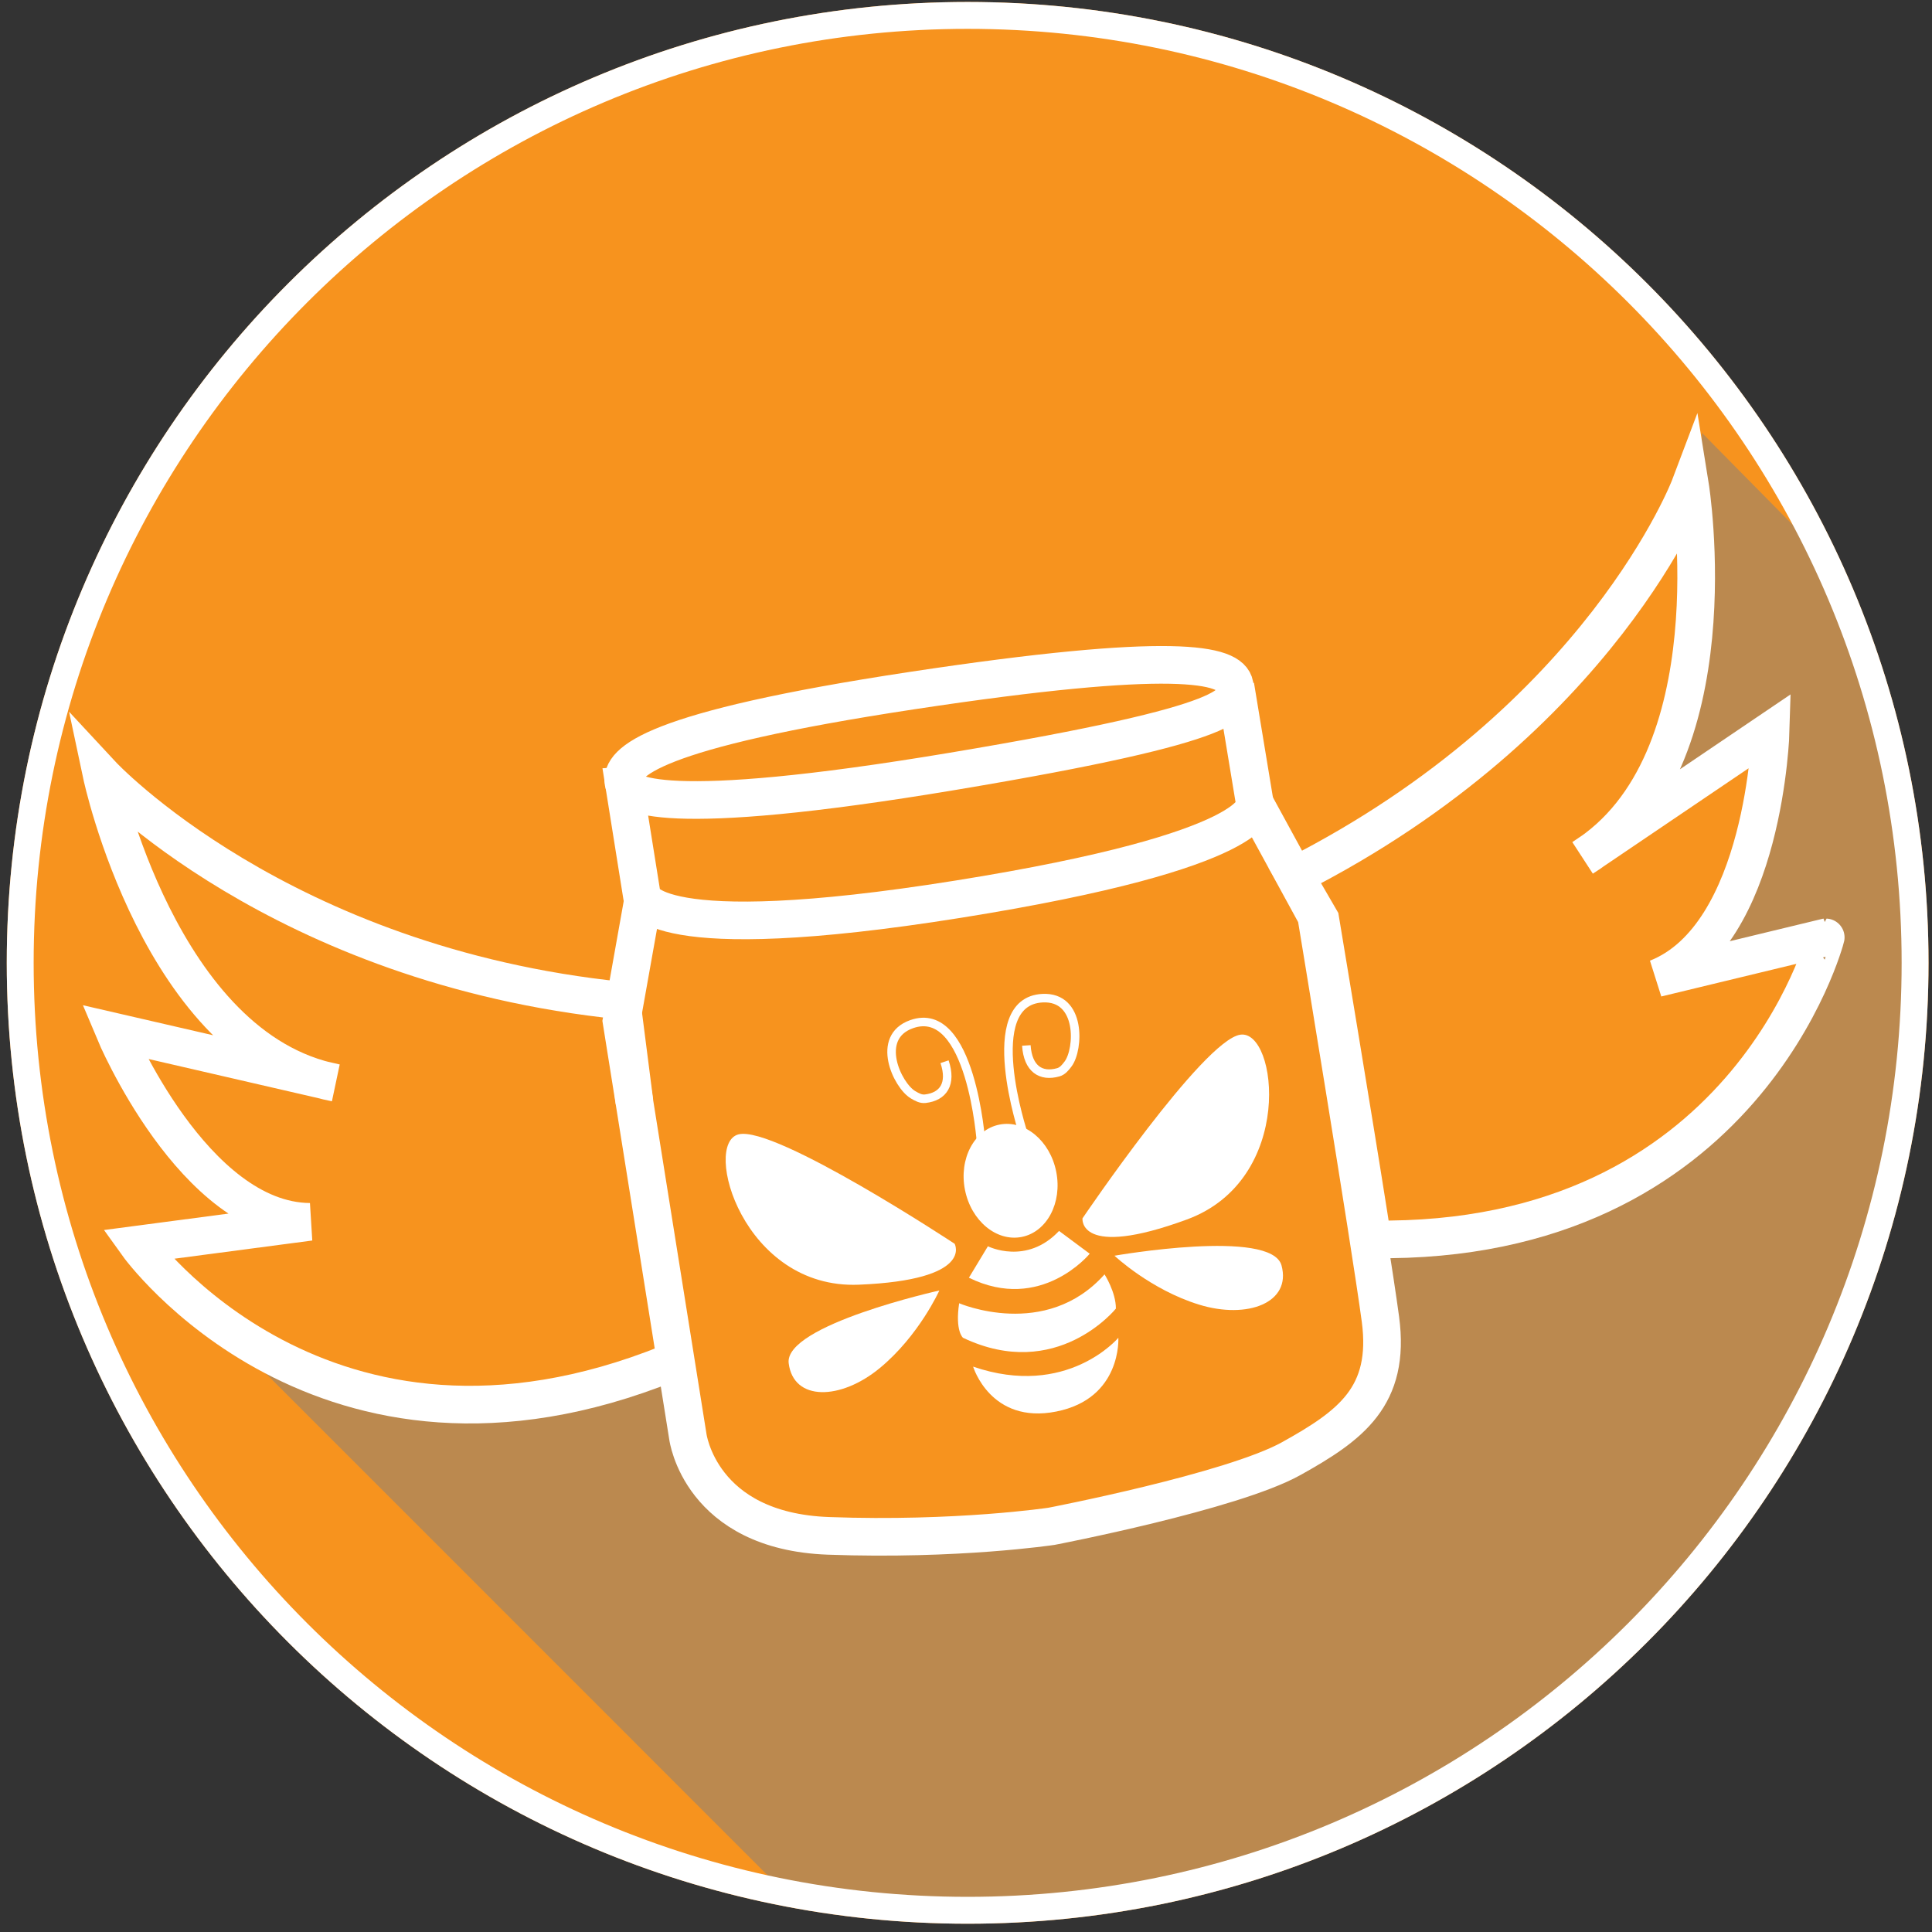 <?xml version="1.0" encoding="UTF-8" standalone="no"?>
<svg
   xmlns:dc="http://purl.org/dc/elements/1.1/"
   xmlns:cc="http://creativecommons.org/ns#"
   xmlns:rdf="http://www.w3.org/1999/02/22-rdf-syntax-ns#"
   xmlns:svg="http://www.w3.org/2000/svg"
   xmlns="http://www.w3.org/2000/svg"
   viewBox="0 0 150 150"
   height="150"
   width="150"
   xml:space="preserve"
   version="1.1"
   id="svg2"><rect x="0" y="0" width="150" height="150" fill="#333333" stroke="none"/><defs
     id="defs6"><clipPath
       id="clipPath16"
       clipPathUnits="userSpaceOnUse"><path
         id="path18"
         d="M 0,500 500,500 500,0 0,0 0,500 Z" /></clipPath><clipPath
       id="clipPath32"
       clipPathUnits="userSpaceOnUse"><path
         id="path34"
         d="m 45.399,386.076 445.128,0 0,-379.858 -445.128,0 0,379.858 z" /></clipPath></defs><g
     transform="matrix(1.25,0,0,-1.25,0,150)"
     id="g10"><g
       transform="matrix(0.241,0,0,0.241,118.949,60.196)"
       id="g20"><path
         id="path22"
         style="fill:#f7931e;fill-opacity:1;fill-rule:nonzero;stroke:none"
         d="m 0,0 c 0,-134.856 -109.322,-244.178 -244.178,-244.178 -134.856,0 -244.179,109.322 -244.179,244.178 0,134.856 109.323,244.178 244.179,244.178 C -109.322,244.178 0,134.856 0,0" /></g><g
       transform="matrix(0.241,0,0,0.241,118.949,60.196)"
       id="g24"><path
         id="path26"
         style="fill:none;stroke:#f7931e;stroke-width:6.93;stroke-linecap:butt;stroke-linejoin:miter;stroke-miterlimit:10;stroke-dasharray:none;stroke-opacity:1"
         d="m 0,0 c 0,-134.856 -109.322,-244.178 -244.178,-244.178 -134.856,0 -244.179,109.322 -244.179,244.178 0,134.856 109.323,244.178 244.179,244.178 C -109.322,244.178 0,134.856 0,0 Z" /></g><g
       transform="matrix(0.241,0,0,0.241,-0.033,0.069)"
       id="g28"><g
         id="g30" /><g
         id="g36"><g
           style="opacity:0.5"
           id="g38"
           clip-path="url(#clipPath32)"><g
             id="g40"
             transform="translate(45.399,166.915)"><path
               id="path42"
               style="fill:#808080;fill-opacity:1;fill-rule:nonzero;stroke:none"
               d="m 0,0 155.472,-155.492 33.892,-5.205 46.74,3.552 37.426,6.36 40.452,16.25 39.76,25.418 46.778,48.451 26.446,46.036 18.162,64.993 -0.298,67.623 -11.743,47.39 -9.832,23.518 -29.873,30.267 -0.781,-24.736 0,-19.865 -5.464,-31.593 -5.026,-13.881 11.55,0 13.398,7.722 1.386,-8.462 1.848,-12.426 -6.468,-18.034 -14.322,-17.564 32.801,6.464 -10.163,-27.26 -33.726,-32.713 -35.573,-14.513 -31.577,1.547 -3.534,-12.134 4.62,-22.344 -7.161,-14.091 -20.79,-13.86 -33.725,-10.395 -24.255,-5.825 -34.187,-2.721 -18.249,0.923 -23.099,3.696 -12.012,14.091 -6.468,22.176 -9.24,3.129 -15.476,-5.944 -31.416,-2.729 -38.345,6.237 L 0,0 Z" /></g></g></g></g><g
       transform="matrix(0.241,0,0,0.241,38.726,71.399)"
       id="g44"><path
         id="path46"
         style="fill:none;stroke:#ffffff;stroke-width:9.702;stroke-linecap:butt;stroke-linejoin:miter;stroke-miterlimit:10;stroke-dasharray:none;stroke-opacity:1"
         d="m 0,0 c -0.831,5.207 7.045,13.49 74.413,23.687 67.368,10.197 82.096,6.929 83.073,1.464 0.806,-4.508 3.071,-9.626 -72.595,-22.272 C 9.226,-9.768 0.481,-3.014 0,0 Z" /></g><g
       transform="matrix(0.241,0,0,0.241,39.142,71.279)"
       id="g48"><path
         id="path50"
         style="fill:none;stroke:#ffffff;stroke-width:9.702;stroke-linecap:butt;stroke-linejoin:miter;stroke-miterlimit:10;stroke-dasharray:none;stroke-opacity:1"
         d="m 0,0 c -0.353,-0.248 -1.515,-0.326 -1.515,-0.326 l 4.552,-28.499 c 0,0 1.785,-13.485 81.421,-0.767 79.637,12.718 76.549,24.59 76.549,24.59 l -5.025,30.392" /></g><g
       transform="matrix(0.241,0,0,0.241,39.994,64.399)"
       id="g52"><path
         id="path54"
         style="fill:none;stroke:#ffffff;stroke-width:9.702;stroke-linecap:butt;stroke-linejoin:miter;stroke-miterlimit:10;stroke-dasharray:none;stroke-opacity:1"
         d="m 0,0 -5.78,-32.435 17.101,-107.074 c 0,0 3.103,-24.411 36.26,-25.613 33.157,-1.202 57.472,2.465 57.472,2.465 0,0 46.542,8.949 61.795,17.449 15.253,8.5 25.645,16.008 22.973,35.939 -2.672,19.932 -16.549,103.913 -16.549,103.913 l -15.804,28.959" /></g><g
       transform="matrix(0.241,0,0,0.241,85.248,43.022)"
       id="g56"><path
         id="path58"
         style="fill:none;stroke:#ffffff;stroke-width:9.702;stroke-linecap:butt;stroke-linejoin:miter;stroke-miterlimit:10;stroke-dasharray:none;stroke-opacity:1"
         d="m 0,0 c -0.31,2.005 -0.643,4.134 -0.993,6.355 -3.951,25.103 -12.451,76.08 -12.451,76.08 l -6.56,11.311 c 79.106,40.187 101.853,100.46 101.853,100.46 0,0 11.491,-71.396 -27.63,-95.847 l 48.413,32.764 c 0,0 -1.467,-52.812 -29.341,-63.816 l 43.522,10.514 C 116.813,77.821 96.336,-1.467 0,0" /></g><g
       transform="matrix(0.241,0,0,0.241,39.408,51.559)"
       id="g60"><path
         id="path62"
         style="fill:none;stroke:#ffffff;stroke-width:9.702;stroke-linecap:butt;stroke-linejoin:miter;stroke-miterlimit:10;stroke-dasharray:none;stroke-opacity:1"
         d="m 0,0 -3.346,26.117 c -88.269,9.017 -133.991,58.28 -133.991,58.28 0,0 14.98,-70.746 60.28,-79.475 l -56.961,13.14 c 0,0 20.38,-48.744 50.346,-48.976 l -44.389,-5.858 c 0,0 47.646,-66.601 136.996,-30.554" /></g><g
       transform="matrix(0.241,0,0,0.241,61.36,42.592)"
       id="g64"><path
         id="path66"
         style="fill:#ffffff;fill-opacity:1;fill-rule:nonzero;stroke:none"
         d="m 0,0 c 0,0 9.927,-5.003 18.335,3.955 l 7.906,-5.875 c 0,0 -12.547,-15.343 -31.136,-6.183 L 0,0 Z" /></g><g
       transform="matrix(0.241,0,0,0.241,59.575,39.053)"
       id="g68"><path
         id="path70"
         style="fill:#ffffff;fill-opacity:1;fill-rule:nonzero;stroke:none"
         d="m 0,0 c 0,0 22.281,-9.602 37.468,7.441 0,0 2.948,-4.586 2.927,-8.822 0,0 -15.265,-19.017 -39.412,-7.514 0,0 -2.063,1.706 -0.983,8.895" /></g><g
       transform="matrix(0.241,0,0,0.241,60.442,35.116)"
       id="g72"><path
         id="path74"
         style="fill:#ffffff;fill-opacity:1;fill-rule:nonzero;stroke:none"
         d="M 0,0 C 0,0 4.494,-14.936 21.432,-11.573 38.369,-8.209 37.43,7.434 37.43,7.434 37.43,7.434 24.216,-8.297 0,0" /></g><g
       transform="matrix(0.241,0,0,0.241,67.235,44.325)"
       id="g76"><path
         id="path78"
         style="fill:#ffffff;fill-opacity:1;fill-rule:nonzero;stroke:none"
         d="M 0,0 C 0,0 31.083,45.903 40.672,47.337 50.261,48.771 54.912,9.965 26.861,-0.307 -1.19,-10.58 0,0 0,0" /></g><g
       transform="matrix(0.241,0,0,0.241,69.223,42.005)"
       id="g80"><path
         id="path82"
         style="fill:#ffffff;fill-opacity:1;fill-rule:nonzero;stroke:none"
         d="M 0,0 C 0,0 40.437,7.09 43.047,-2.5 45.657,-12.09 34.301,-16.461 21.78,-12.601 9.259,-8.74 0,0 0,0" /></g><g
       transform="matrix(0.241,0,0,0.241,59.294,42.747)"
       id="g84"><path
         id="path86"
         style="fill:#ffffff;fill-opacity:1;fill-rule:nonzero;stroke:none"
         d="m 0,0 c 0,0 -46.265,30.541 -55.674,28.202 -9.409,-2.338 1.122,-39.976 30.969,-38.75 C 5.143,-9.322 0,0 0,0" /></g><g
       transform="matrix(0.241,0,0,0.241,58.344,39.845)"
       id="g88"><path
         id="path90"
         style="fill:#ffffff;fill-opacity:1;fill-rule:nonzero;stroke:none"
         d="m 0,0 c 0,0 -40.078,-8.9 -38.825,-18.76 1.253,-9.859 13.418,-9.559 23.513,-1.207 C -5.216,-11.615 0,0 0,0" /></g><g
       transform="matrix(0.241,0,0,0.241,63.568,49.569)"
       id="g92"><path
         id="path94"
         style="fill:none;stroke:#ffffff;stroke-width:2.201;stroke-linecap:butt;stroke-linejoin:miter;stroke-miterlimit:10;stroke-dasharray:none;stroke-opacity:1"
         d="M 0,0 C 0,0 -11.375,34.163 4.909,34.992 14.994,35.507 14.342,21.821 11.504,18.036 10.813,17.117 10.093,16.204 8.986,15.89 4.49,14.613 1.152,16.778 0.747,22.804" /></g><g
       transform="matrix(0.241,0,0,0.241,60.934,49.045)"
       id="g96"><path
         id="path98"
         style="fill:none;stroke:#ffffff;stroke-width:2.201;stroke-linecap:butt;stroke-linejoin:miter;stroke-miterlimit:10;stroke-dasharray:none;stroke-opacity:1"
         d="m 0,0 c 0,0 -2.543,35.916 -17.908,30.461 -9.516,-3.379 -3.684,-15.777 0.385,-18.189 0.989,-0.587 2.004,-1.155 3.147,-1.022 4.643,0.539 6.9,3.814 4.972,9.537" /></g><g
       transform="matrix(0.241,0,0,0.241,65.604,47.223)"
       id="g100"><path
         id="path102"
         style="fill:#ffffff;fill-opacity:1;fill-rule:nonzero;stroke:none"
         d="m 0,0 c 1.588,-7.994 -2.391,-15.52 -8.886,-16.81 -6.495,-1.29 -13.048,4.145 -14.635,12.139 -1.588,7.994 2.391,15.52 8.886,16.81 C -8.14,13.429 -1.588,7.994 0,0" /></g><g
       style="stroke:#ffffff;stroke-opacity:1"
       transform="matrix(0.241,0,0,0.241,118.949,60.196)"
       id="g104"><path
         id="path106"
         style="fill:none;stroke:#ffffff;stroke-width:6.93;stroke-linecap:butt;stroke-linejoin:miter;stroke-miterlimit:10;stroke-dasharray:none;stroke-opacity:1"
         d="m 0,0 c 0,-134.856 -109.322,-244.178 -244.178,-244.178 -134.856,0 -244.179,109.322 -244.179,244.178 0,134.856 109.323,244.178 244.179,244.178 C -109.322,244.178 0,134.856 0,0 Z" /></g></g></svg>